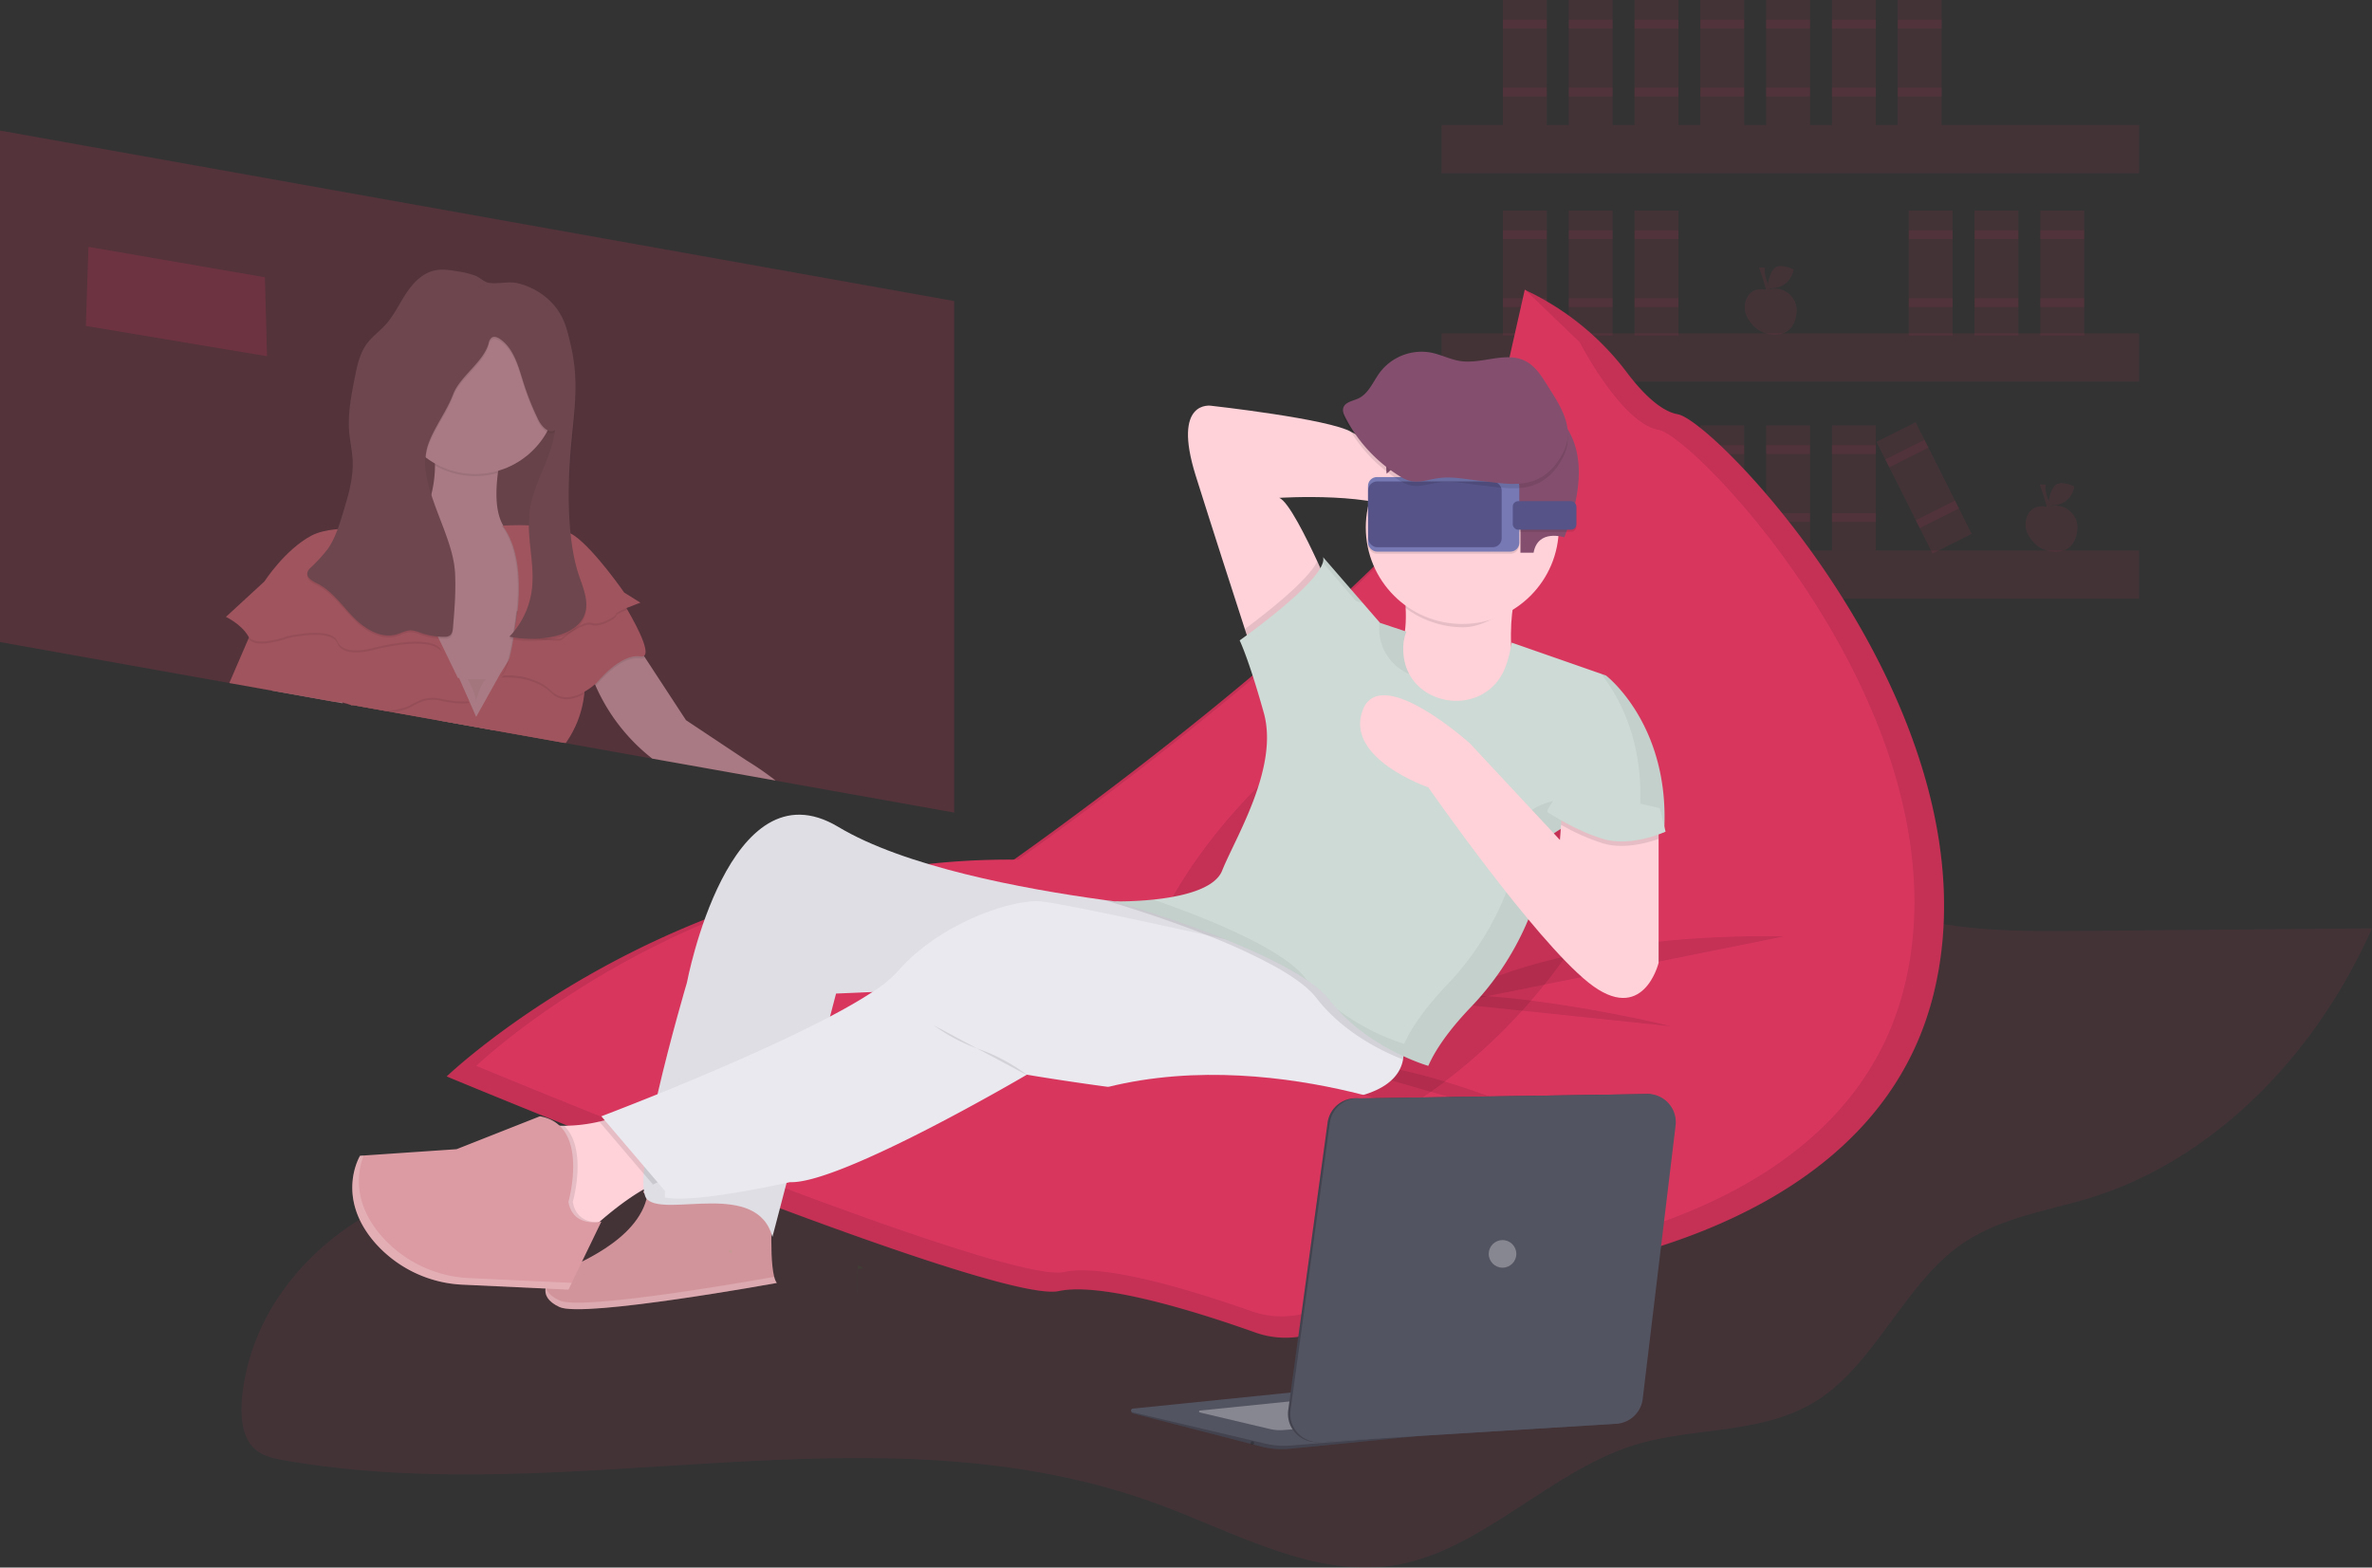 <svg id="3a829f7c-178b-4e23-b0ad-ea78953b0702" data-name="Layer 1" xmlns="http://www.w3.org/2000/svg" width="1081.36" height="714.79" viewBox="0 0 1081.36 714.79"><rect x="0" y="0" width="1081.36" height="714.79" fill="#333333" stroke="none"/><title>vr_chat</title><rect x="657.16" y="57" width="318" height="22" fill="#d9365e" opacity="0.1"/><rect x="657.16" y="152" width="318" height="22" fill="#d9365e" opacity="0.1"/><rect x="657.16" y="251" width="318" height="22" fill="#d9365e" opacity="0.1"/><rect x="685.16" width="20" height="57" fill="#d9365e" opacity="0.1"/><rect x="685.16" y="9" width="20" height="4" fill="#d9365e" opacity="0.1"/><rect x="685.16" y="40" width="20" height="4" fill="#d9365e" opacity="0.1"/><rect x="715.16" width="20" height="57" fill="#d9365e" opacity="0.1"/><rect x="715.16" y="9" width="20" height="4" fill="#d9365e" opacity="0.1"/><rect x="715.16" y="40" width="20" height="4" fill="#d9365e" opacity="0.1"/><rect x="745.16" width="20" height="57" fill="#d9365e" opacity="0.1"/><rect x="745.16" y="9" width="20" height="4" fill="#d9365e" opacity="0.1"/><rect x="745.16" y="40" width="20" height="4" fill="#d9365e" opacity="0.1"/><rect x="775.16" width="20" height="57" fill="#d9365e" opacity="0.1"/><rect x="775.16" y="9" width="20" height="4" fill="#d9365e" opacity="0.1"/><rect x="775.16" y="40" width="20" height="4" fill="#d9365e" opacity="0.1"/><rect x="805.16" width="20" height="57" fill="#d9365e" opacity="0.1"/><rect x="805.16" y="9" width="20" height="4" fill="#d9365e" opacity="0.1"/><rect x="805.16" y="40" width="20" height="4" fill="#d9365e" opacity="0.1"/><rect x="835.16" width="20" height="57" fill="#d9365e" opacity="0.1"/><rect x="835.16" y="9" width="20" height="4" fill="#d9365e" opacity="0.1"/><rect x="835.16" y="40" width="20" height="4" fill="#d9365e" opacity="0.1"/><rect x="865.16" width="20" height="57" fill="#d9365e" opacity="0.1"/><rect x="865.16" y="9" width="20" height="4" fill="#d9365e" opacity="0.1"/><rect x="865.16" y="40" width="20" height="4" fill="#d9365e" opacity="0.1"/><rect x="926.49" y="286.61" width="20" height="57" transform="translate(-101.22 360.53) rotate(-26.63)" fill="#d9365e" opacity="0.1"/><rect x="918.64" y="297.46" width="20" height="4" transform="translate(-95.04 355.36) rotate(-26.63)" fill="#d9365e" opacity="0.1"/><rect x="932.54" y="325.18" width="20" height="4" transform="translate(-105.99 364.53) rotate(-26.63)" fill="#d9365e" opacity="0.1"/><rect x="685.16" y="96" width="20" height="57" fill="#d9365e" opacity="0.1"/><rect x="685.16" y="105" width="20" height="4" fill="#d9365e" opacity="0.1"/><rect x="685.16" y="136" width="20" height="4" fill="#d9365e" opacity="0.1"/><rect x="715.16" y="96" width="20" height="57" fill="#d9365e" opacity="0.1"/><rect x="715.16" y="105" width="20" height="4" fill="#d9365e" opacity="0.1"/><rect x="715.16" y="136" width="20" height="4" fill="#d9365e" opacity="0.1"/><rect x="745.16" y="96" width="20" height="57" fill="#d9365e" opacity="0.1"/><rect x="745.16" y="105" width="20" height="4" fill="#d9365e" opacity="0.1"/><rect x="745.16" y="136" width="20" height="4" fill="#d9365e" opacity="0.1"/><rect x="870.16" y="96" width="20" height="57" fill="#d9365e" opacity="0.1"/><rect x="870.16" y="105" width="20" height="4" fill="#d9365e" opacity="0.1"/><rect x="870.16" y="136" width="20" height="4" fill="#d9365e" opacity="0.1"/><rect x="900.16" y="96" width="20" height="57" fill="#d9365e" opacity="0.1"/><rect x="900.16" y="105" width="20" height="4" fill="#d9365e" opacity="0.1"/><rect x="900.16" y="136" width="20" height="4" fill="#d9365e" opacity="0.1"/><rect x="930.16" y="96" width="20" height="57" fill="#d9365e" opacity="0.1"/><rect x="930.16" y="105" width="20" height="4" fill="#d9365e" opacity="0.1"/><rect x="930.16" y="136" width="20" height="4" fill="#d9365e" opacity="0.1"/><rect x="685.16" y="194" width="20" height="57" fill="#d9365e" opacity="0.1"/><rect x="685.16" y="203" width="20" height="4" fill="#d9365e" opacity="0.1"/><rect x="685.16" y="234" width="20" height="4" fill="#d9365e" opacity="0.1"/><rect x="715.16" y="194" width="20" height="57" fill="#d9365e" opacity="0.1"/><rect x="715.16" y="203" width="20" height="4" fill="#d9365e" opacity="0.1"/><rect x="715.16" y="234" width="20" height="4" fill="#d9365e" opacity="0.1"/><rect x="745.16" y="194" width="20" height="57" fill="#d9365e" opacity="0.1"/><rect x="745.16" y="203" width="20" height="4" fill="#d9365e" opacity="0.1"/><rect x="745.16" y="234" width="20" height="4" fill="#d9365e" opacity="0.1"/><rect x="775.16" y="194" width="20" height="57" fill="#d9365e" opacity="0.1"/><rect x="775.16" y="203" width="20" height="4" fill="#d9365e" opacity="0.1"/><rect x="775.16" y="234" width="20" height="4" fill="#d9365e" opacity="0.1"/><rect x="805.16" y="194" width="20" height="57" fill="#d9365e" opacity="0.1"/><rect x="805.16" y="203" width="20" height="4" fill="#d9365e" opacity="0.1"/><rect x="805.16" y="234" width="20" height="4" fill="#d9365e" opacity="0.1"/><rect x="835.16" y="194" width="20" height="57" fill="#d9365e" opacity="0.1"/><rect x="835.16" y="203" width="20" height="4" fill="#d9365e" opacity="0.1"/><rect x="835.16" y="234" width="20" height="4" fill="#d9365e" opacity="0.1"/><g opacity="0.1"><path d="M864.87,224.89s-6.06-2.06-9,3.29a9.75,9.75,0,0,0,.13,9.38c1.92,3.46,5.87,8,13.35,7.56,6.35-.34,8.46-5.18,9-9.69a10,10,0,0,0-13.22-10.66Z" transform="translate(-59.32 -92.61)" fill="#d9365e"/><path d="M857.3,238a9.75,9.75,0,0,1-.13-9.38c2.92-5.34,9-3.29,9-3.29l.31-.11a9.87,9.87,0,0,1,7.13.16,9.87,9.87,0,0,0-8.41-.8l-.31.11s-6.06-2.06-9,3.29a9.75,9.75,0,0,0,.13,9.38,14.57,14.57,0,0,0,6.86,6.49A15,15,0,0,1,857.3,238Z" transform="translate(-59.32 -92.61)" fill="#d9365e" opacity="0.1"/><path d="M861.74,227.45s2.25,1.77,7.71,0" transform="translate(-59.32 -92.61)" fill="#d9365e" opacity="0.2"/><path d="M861.26,214.61s3.85,10.44,3.53,13.17l3.05-.32s-5.14-9.15-3.85-12.85Z" transform="translate(-59.32 -92.61)" fill="#d9365e"/><path d="M861.26,214.61s3.85,10.44,3.53,13.17l3.05-.32s-5.14-9.15-3.85-12.85Z" transform="translate(-59.32 -92.61)" fill="#d9365e" opacity="0.2"/><path d="M877,215.48s-6.07-3.1-8.78-.54-3.13,9.11-3.13,9.11S875,225.41,877,215.48Z" transform="translate(-59.32 -92.61)" fill="#d9365e"/><path d="M877,215.48s-6.07-3.1-8.78-.54-3.13,9.11-3.13,9.11S875,225.41,877,215.48Z" transform="translate(-59.32 -92.61)" fill="#d9365e" opacity="0.1"/><path d="M865.08,224.05s1.59-7.6,11.91-8.58" transform="translate(-59.32 -92.61)" fill="#d9365e"/></g><g opacity="0.1"><path d="M992.87,323.89s-6.06-2.06-9,3.29a9.75,9.75,0,0,0,.13,9.38c1.92,3.46,5.87,8,13.35,7.56,6.35-.34,8.46-5.18,9-9.69a10,10,0,0,0-13.22-10.66Z" transform="translate(-59.32 -92.61)" fill="#d9365e"/><path d="M985.3,337a9.75,9.75,0,0,1-.13-9.38c2.92-5.34,9-3.29,9-3.29l.31-.11a9.87,9.87,0,0,1,7.13.16,9.87,9.87,0,0,0-8.41-.8l-.31.11s-6.06-2.06-9,3.29a9.75,9.75,0,0,0,.13,9.38,14.57,14.57,0,0,0,6.86,6.49A15,15,0,0,1,985.3,337Z" transform="translate(-59.32 -92.61)" fill="#d9365e" opacity="0.1"/><path d="M989.74,326.45s2.25,1.77,7.71,0" transform="translate(-59.32 -92.61)" fill="#d9365e" opacity="0.2"/><path d="M989.26,313.61s3.85,10.44,3.53,13.17l3.05-.32s-5.14-9.15-3.85-12.85Z" transform="translate(-59.32 -92.61)" fill="#d9365e"/><path d="M989.26,313.61s3.85,10.44,3.53,13.17l3.05-.32s-5.14-9.15-3.85-12.85Z" transform="translate(-59.32 -92.61)" fill="#d9365e" opacity="0.2"/><path d="M1005,314.48s-6.07-3.1-8.78-.54-3.13,9.11-3.13,9.11S1003,324.41,1005,314.48Z" transform="translate(-59.32 -92.61)" fill="#d9365e"/><path d="M1005,314.48s-6.07-3.1-8.78-.54-3.13,9.11-3.13,9.11S1003,324.41,1005,314.48Z" transform="translate(-59.32 -92.61)" fill="#d9365e" opacity="0.1"/><path d="M993.08,323.05s1.59-7.6,11.91-8.58" transform="translate(-59.32 -92.61)" fill="#d9365e"/></g><path d="M838.16,459.58c24.49,14.2,47.07,33.71,72.6,44.64,31.07,13.31,64.62,13.16,97.45,12.87l132.47-1.17c-26.83,60.46-74.23,106-127.75,122.68-21,6.56-43.43,9.14-61.95,23.23-23.08,17.56-36.76,50.58-60.22,67.31-25.86,18.42-58,13.45-86.82,22.54-37.57,11.84-69,47.42-107.32,54.42-37.06,6.77-73.19-14.24-109.11-27.51-128.3-47.38-266.91,3.23-399.34-20.2-5.09-.9-10.51-2.12-14.19-6.61-4.73-5.76-5.12-15.11-4.18-23.3,4.72-41.08,34.17-71.27,65.05-86.16,65.79-31.71,139.7-11.79,209.59-23.21,48-7.85,93.66-30.46,138.7-52.88,47.16-23.48,95.06-46.51,139.75-76.89C768.34,458.45,783.05,427.61,838.16,459.58Z" transform="translate(-59.32 -92.61)" fill="#d9365e" opacity="0.1"/><path d="M411.46,642.63s-2,30,2,35c0,0-88,16-99,11s-6-13,0-16,36-14,40-35c0,0-13-6,29,2S411.46,642.63,411.46,642.63Z" transform="translate(-59.32 -92.61)" fill="#dc9ba3"/><path d="M411.46,642.63s-2,30,2,35c0,0-88,16-99,11s-6-13,0-16,36-14,40-35c0,0-13-6,29,2S411.46,642.63,411.46,642.63Z" transform="translate(-59.32 -92.61)" opacity="0.05"/><path d="M754.65,224.87l.38.18a123.37,123.37,0,0,1,46,37.47c6.82,9,15.2,17.58,23.17,19C841.86,284.63,972,420,940.77,546S727.33,677.16,727.33,677.16s-38.76,6.57-61,19.71a41.14,41.14,0,0,1-34.75,3.34c-26.48-9.42-70-23.08-89.62-18.88-29.15,6.25-279-97.87-279-97.87s104.12-100,257.17-97.87c0,0,241.55-168.67,233.22-238.43Z" transform="translate(-59.32 -92.61)" fill="#d9365e"/><path d="M754.65,224.87l.38.18a123.37,123.37,0,0,1,46,37.47c6.82,9,15.2,17.58,23.17,19C841.86,284.63,972,420,940.77,546S727.33,677.16,727.33,677.16s-38.76,6.57-61,19.71a41.14,41.14,0,0,1-34.75,3.34c-26.48-9.42-70-23.08-89.62-18.88-29.15,6.25-279-97.87-279-97.87s104.12-100,257.17-97.87c0,0,241.55-168.67,233.22-238.43Z" transform="translate(-59.32 -92.61)" opacity="0.1"/><path d="M754.46,224.63l25,24s19,37,36,40,142,133,112,254-205,126-205,126-36.42,6.17-57.85,18.52a41.62,41.62,0,0,1-34.71,3.39c-25.49-9-66.78-21.91-85.43-17.91-28,6-268-94-268-94s100-96,247-94c0,0,232-162,224-229Z" transform="translate(-59.32 -92.61)" fill="#d9365e"/><ellipse cx="688.69" cy="506.93" rx="143.56" ry="78.86" transform="translate(-216.07 542.85) rotate(-45)" opacity="0.1"/><path d="M754.46,351.63s-11,18-4,53-18,35-18,35h-50l-17-44,24,2s16-4,9-41Z" transform="translate(-59.32 -92.61)" fill="#ffd2d9"/><path d="M604.46,309.63c7.65,24.35,17.24,54,22.36,69.82l3.64,11.18,33-34s-1.45-3.37-3.62-8.09C655,338.08,646.6,321,642.46,319.63c0,0,46-3,60,8s10-30,10-30-27-2-37-8-64-12-64-12S593.46,274.63,604.46,309.63Z" transform="translate(-59.32 -92.61)" fill="#ffd2d9"/><path d="M785.46,611.63s-85-39-115-33" transform="translate(-59.32 -92.61)" opacity="0.1"/><path d="M872.46,519.63s-103-4-159,32" transform="translate(-59.32 -92.61)" opacity="0.1"/><path d="M821.46,560.63s-81-20-124-13" transform="translate(-59.32 -92.61)" opacity="0.1"/><path d="M304.46,603.63l7,51,18-2s1.09-1,2.94-2.68c4.85-4.27,14.94-12.64,24.6-17.2a30.14,30.14,0,0,1,10.46-3.12l-20-30a110.5,110.5,0,0,1-14.93,4.42,72.06,72.06,0,0,1-16.08,1.9A29.35,29.35,0,0,1,304.46,603.63Z" transform="translate(-59.32 -92.61)" fill="#ffd2d9"/><path d="M354.46,639.63c9,8,50-9,57,17L417.9,632l19.83-75.89,2.73-10.45,16.52-.71,189.58-8.09,10.74-.46,5.66-.24-7.51-3.72-50-24.78s-18-1.26-42.85-4.67h0c-37.66-5.16-91-15.25-121.12-33.32-50-30-69,71-69,71s-7.6,25.63-13.4,50.88c-2.76,12-5.11,24-6,33.06C352.25,632.29,352.51,637.9,354.46,639.63Z" transform="translate(-59.32 -92.61)" fill="#e9e9ef"/><path d="M354.46,639.63c9,8,50-9,57,17L417.9,632l19.83-75.89,2.73-10.45,17-1,183.16-11.26,11.31-.7,3.48-.21,4.51-.28-54.5-24.5s-18-1.26-42.85-4.67h0c-37.66-5.16-91-15.25-121.12-33.32-50-30-69,71-69,71s-7.6,25.63-13.4,50.88c-2.76,12-5.11,24-6,33.06C352.25,632.29,352.51,637.9,354.46,639.63Z" transform="translate(-59.32 -92.61)" opacity="0.05"/><path d="M332.53,604.05,350,624.57l7,8.18a30.14,30.14,0,0,1,10.46-3.12l-20-30A110.5,110.5,0,0,1,332.53,604.05Z" transform="translate(-59.32 -92.61)" opacity="0.1"/><path d="M333.46,601.63,353,624.57l9.43,11.06v3C374,641.29,410,633.71,417.9,632c1-.21,1.56-.34,1.56-.34,23,1,108-49,108-49s93,16,138,12c25.13-2.24,32.17-11.33,33.49-18.93a19.72,19.72,0,0,0-1.49-11.07L657.3,536.37,652,532.62l-8.51-6s-14.79-3.35-33.58-7.5h0c-29.35-6.47-68.47-14.88-76.39-15.49-13-1-46,10-65,32a56.16,56.16,0,0,1-11,9l-.52.34c-5.34,3.54-11.92,7.31-19.25,11.16-24.21,12.75-56.48,26.44-78.67,35.43C343.91,597.67,333.46,601.63,333.46,601.63Z" transform="translate(-59.32 -92.61)" fill="#e9e9ef"/><path d="M304.46,603.63l7,51,18-2s1.09-1,2.94-2.68c-4,.09-10.56-1.06-11.94-9.32,0,0,6.93-24.25-4-34.68A29.35,29.35,0,0,1,304.46,603.63Z" transform="translate(-59.32 -92.61)" opacity="0.1"/><path d="M318.46,640.63s10-35-13-39l-38,15-44,3s-11.49,18.75,6.92,39.79a56.57,56.57,0,0,0,40,19l48.08,2.25,15-31S320.46,652.63,318.46,640.63Z" transform="translate(-59.32 -92.61)" fill="#dc9ba3"/><path d="M562.61,503c5,1.47,25.88,7.7,47.24,16.16h0a263.12,263.12,0,0,1,30.78,14.19c2.07,1.16,4,2.33,5.9,3.51,5.6,3.55,10.11,7.19,12.9,10.8,12.34,16,30.47,24.56,39.49,28.07a19.72,19.72,0,0,0-1.49-11.07L657.3,536.37l5.66-.24-7.51-3.72,4.51-.28-54.5-24.5S587.45,506.37,562.61,503Z" transform="translate(-59.32 -92.61)" opacity="0.1"/><path d="M626.82,379.45l3.64,11.18,33-34s-1.45-3.37-3.62-8.09C655.67,357.38,635.75,372.82,626.82,379.45Z" transform="translate(-59.32 -92.61)" opacity="0.1"/><path d="M745.88,396.06a58.14,58.14,0,0,0,2.58-10.43l43,15s29.5,22.5,26.5,71.5c0,0-36.5-13.5-52.5,2.5l-.33,2.82a130,130,0,0,1-35.25,74.38c-8,8.35-15.45,17.77-19.42,26.8,0,0-28-8-45-30s-98-45-98-45,43,1,49-14,26-47,19-72-11-33-11-33,41-29,38-38l26,30,12,4a19.2,19.2,0,0,0-1.41,7.31C698.41,415.13,736.77,421.68,745.88,396.06Z" transform="translate(-59.32 -92.61)" fill="#cedad5"/><path d="M710,601.13s-97-40-176-2l19,40,91,2Z" transform="translate(-59.32 -92.61)" fill="#d9365e"/><path d="M700,369.77a103.66,103.66,0,0,0-1.52-11.14l56-5s-3.88,3.35-5.57,15.85c-6.57,3.9-14.24,9.15-22.43,9.15A43.8,43.8,0,0,1,700,369.77Z" transform="translate(-59.32 -92.61)" opacity="0.1"/><circle cx="666.64" cy="240.53" r="44" fill="#ffd2d9"/><path d="M758.46,344.63h-6v-17l-6-18s-30-14-44-11l-11,10s-3-24,15-33,50-5,58,2,21,19,11,52l-3,8S760.46,333.63,758.46,344.63Z" transform="translate(-59.32 -92.61)" fill="#844f6e"/><g opacity="0.05"><path d="M680.74,367.73l-3.28-1.09-15.1-17.43a4.26,4.26,0,0,0,.1-2.57Z" transform="translate(-59.32 -92.61)"/><path d="M701.79,400c-7.93-3.5-14-11.1-13.73-22,0-.59,0-1.15.1-1.68l.32.36,12,4a19.2,19.2,0,0,0-1.41,7.31A23.9,23.9,0,0,0,701.79,400Z" transform="translate(-59.32 -92.61)"/><path d="M585.14,502.82c25.06,8.72,59,22.45,69.32,35.82.25.33.51.64.77,1-27.46-18.83-87.77-36-87.77-36A155.87,155.87,0,0,0,585.14,502.82Z" transform="translate(-59.32 -92.61)"/><path d="M699.46,568.63c4-9,11.47-18.45,19.42-26.8a130,130,0,0,0,35.25-74.38l.33-2.82c16-16,52.5-2.5,52.5-2.5,1.9-31.08-9.27-51.49-17.69-62.27l2.19.77s29.5,22.5,26.5,71.5c0,0-36.5-13.5-52.5,2.5l-.33,2.82a130,130,0,0,1-35.25,74.38c-8,8.35-15.45,17.77-19.42,26.8,0,0-24.37-7-41.44-25.76A103.52,103.52,0,0,0,699.46,568.63Z" transform="translate(-59.32 -92.61)"/></g><path d="M710.46,451.63s48,69,73,89,32-9,32-9v-64l-44-5L771,468.7l-.53,6.93-41-44s-41-37-49-15S710.46,451.63,710.46,451.63Z" transform="translate(-59.32 -92.61)" fill="#ffd2d9"/><path d="M771,468.7a95.27,95.27,0,0,0,19,8.43c9.45,2.91,20.28-.15,25.5-2v-7.47l-44-5Z" transform="translate(-59.32 -92.61)" opacity="0.1"/><path d="M816,461.13l2.63,10.71S803,479.13,790,475.13s-23-11-25-12,8-12,8-12Z" transform="translate(-59.32 -92.61)" fill="#cedad5"/><path d="M528,583.13a81.22,81.22,0,0,0-22-12,78.6,78.6,0,0,1-21-11" transform="translate(-59.32 -92.61)" opacity="0.1"/><path d="M223.46,619.63l1.64-.11c-2.38,6-5.82,20.79,8.29,36.9a56.57,56.57,0,0,0,40,19l46.57,2.18-1.49,3.07-48.08-2.25a56.57,56.57,0,0,1-40-19C212,638.39,223.46,619.63,223.46,619.63Z" transform="translate(-59.32 -92.61)" fill="#fff" opacity="0.2"/><path d="M450.23,671.13h.15c-.13,2.36-.36,7.23-.4,12.58C449.93,679,450.08,674.39,450.23,671.13Z" transform="translate(-59.32 -92.61)" fill="lime" opacity="0.05"/><path d="M393.26,662.5q-.21.91-.47,1.79C391.81,663.72,390.4,662.66,393.26,662.5Z" transform="translate(-59.32 -92.61)" fill="lime" opacity="0.05"/><path d="M314.46,685.63c10.25,4.66,87.33-8.91,97.81-10.79a7.79,7.79,0,0,0,1.19,2.79s-88,16-99,11c-5.66-2.57-7.08-5.94-6.31-9C308.73,681.77,310.61,683.88,314.46,685.63Z" transform="translate(-59.32 -92.61)" fill="#fff" opacity="0.2"/><path d="M450.37,671.14c.05-1,.09-1.51.09-1.51S455.55,671.45,450.37,671.14Z" transform="translate(-59.32 -92.61)" fill="lime" opacity="0.05"/><rect x="682.96" y="311.13" width="69" height="34" rx="4.08" ry="4.08" transform="translate(1375.61 563.66) rotate(-180)" opacity="0.1"/><rect x="748.96" y="322.13" width="29" height="13" rx="2.44" ry="2.44" transform="translate(1467.61 564.66) rotate(-180)" opacity="0.1"/><rect x="682.96" y="310.13" width="69" height="34" rx="4.08" ry="4.08" transform="translate(1375.61 561.66) rotate(-180)" fill="#7679b4"/><rect x="683.02" y="312.13" width="60.88" height="30" rx="4.08" ry="4.08" transform="translate(1367.61 561.66) rotate(-180)" fill="#565388"/><rect x="748.96" y="321.13" width="29" height="13" rx="2.44" ry="2.44" transform="translate(1467.61 562.66) rotate(-180)" fill="#565388"/><path d="M698,312.11a68.15,68.15,0,0,1-25.38-27.21c-.67-1.31-1.31-2.78-.94-4.2.71-2.72,4.26-3.2,6.82-4.37,4.77-2.19,6.78-7.72,9.91-11.93a23.86,23.86,0,0,1,23.33-9c4.56.92,8.78,3.18,13.38,3.86,9.92,1.45,20.74-4.56,29.65,0,4.06,2.09,6.81,6,9.23,9.9,6.07,9.71,13.68,20,8.16,31.39-3.17,6.51-8.23,11.91-15.34,13.81s-15.34.32-22.57-.47c-5.95-.64-12.18-2-18.17-1.37C709.07,313.28,704.69,316.14,698,312.11Z" transform="translate(-59.32 -92.61)" opacity="0.1"/><path d="M698,310.11a68.15,68.15,0,0,1-25.38-27.21c-.67-1.31-1.31-2.78-.94-4.2.71-2.72,4.26-3.2,6.82-4.37,4.77-2.19,6.78-7.72,9.91-11.93a23.86,23.86,0,0,1,23.33-9c4.56.92,8.78,3.18,13.38,3.86,9.92,1.45,20.74-4.56,29.65,0,4.06,2.09,6.81,6,9.23,9.9,6.07,9.71,13.68,20,8.16,31.39-3.17,6.51-8.23,11.91-15.34,13.81s-15.34.32-22.57-.47c-5.95-.64-12.18-2-18.17-1.37C709.07,311.28,704.69,314.14,698,310.11Z" transform="translate(-59.32 -92.61)" fill="#844f6e"/><polygon points="120.77 126.44 40.32 112.57 39.15 148.62 121.73 162.43 120.77 126.44" fill="#d9365e" opacity="0.2"/><polygon points="0 59.53 0 292.78 104.54 311.46 124.09 314.96 152.65 320.06 156.21 320.7 159.17 321.23 160.26 321.42 160.52 321.47 175.71 324.19 178.97 324.77 200.29 328.58 224.86 332.97 257.26 338.76 257.84 338.86 297.36 345.93 353.59 355.98 435 370.53 435 137.28 0 59.53" fill="#d9365e" opacity="0.2"/><g opacity="0.5"><rect x="182.23" y="178.97" width="74.38" height="77.15" fill="#865a61"/><rect x="182.23" y="168.34" width="74.38" height="77.15" opacity="0.1"/><path d="M223.76,370.66l1.83,2.58,5.83,8.21.85,1.2,2.92,4.12.57.8,10.07,14.19.66.93,6.13,8.64.56.79,6.43,9.06,24.57,4.39,3.33-.4,11.6-22.61.36-.71.05-.11,6.24-12.16.23-.44.07-.49.57-4.1,0-.16.1-.77h0v-.14l2.1-15.2v-.1l2.68-19.46L313,338.09l.35-2.54a33.89,33.89,0,0,1-7.57,2.54,24.87,24.87,0,0,1-5,.55h-.08a16.94,16.94,0,0,1-4.29-.55,12.38,12.38,0,0,1-7.64-5.79l0,0c-2.73-4.54-4-12-2.46-24,0-.32.08-.64.13-1q.55-4,1.56-8.68L260,285l-.42-.2-3.94-1.92s.6,2.83,1.14,7.15l.09.73a106.05,106.05,0,0,1,.76,13.19c0,.31,0,.62,0,.93a56.25,56.25,0,0,1-1.69,13.28,4.37,4.37,0,0,1-.13.49c-2.09,7.46-6.31,13.51-14.25,14.91a22.76,22.76,0,0,1-6.7.13,26.29,26.29,0,0,0-8.67.24C206.84,338.29,223.76,370.66,223.76,370.66Z" transform="translate(-59.32 -92.61)" fill="#fdc2cc"/><path d="M288,298.6q-1.13,5.25-1.7,9.65A37.62,37.62,0,0,1,276,309.69a37.24,37.24,0,0,1-18.34-4.8,109,109,0,0,0-2-22Z" transform="translate(-59.32 -92.61)" opacity="0.1"/><circle cx="216.64" cy="178.74" r="37.42" fill="#fdc2cc"/><path d="M215,401.61s.19.32.51.93a56.79,56.79,0,0,1,4.35,11.53L235,416.79l3.26.58,21.32,3.81,24.57,4.39,32.4,5.79a47.64,47.64,0,0,0,8.9-22.25c.05-.32.09-.65.12-1,.16-1.52.25-3.08.26-4.7,0,0,0,0,0,0a.14.14,0,0,0,0-.09v-.06c0-.54,0-1.11,0-1.66-.26-10.84-10.81-13-19.79-13a65,65,0,0,0-12.54,1.41l-2.16,3.49v0a0,0,0,0,1,0,0l-.85,1.34s0,0,0,0l-3,4.8-11.09,19.87-3.25-7.39-.2-.45,0,0-4.35-9.89h-.45l-22.32-.1Z" transform="translate(-59.32 -92.61)" fill="#ec7580"/><path d="M219.66,414.31c0-.09-.05-.19-.08-.29a52.65,52.65,0,0,0-4.6-11.48h.51l31,.15,21.67.1h.44l4.19,9.51.18.42.2.45,3.25,7.38,11.09-19.86,0,0,.12-.19,2.14-3.45,1-1.66h0l.53-.86,2.16-3.49s1.94-.45,4.86-.84l1-.13c.78-.09,1.6-.18,2.47-.25l.82-.06h.11l1.58-.08c.46,0,.92,0,1.39,0,1.36,0,2.76,0,4.16.11l1.1.1a23.68,23.68,0,0,1,8.41,2.28,5.18,5.18,0,0,1,.57.31,12,12,0,0,1,1.85,1.29c.23.19.45.39.67.6A10.62,10.62,0,0,1,324,396a9.59,9.59,0,0,1,.76,1.37,10.87,10.87,0,0,1,.58,1.54,12.58,12.58,0,0,1,.38,1.71,16,16,0,0,1,.16,1.9c0,.24,0,.48,0,.71v.09a.09.09,0,0,1,0,.07s0,0,0,0c0,.55,0,1.1,0,1.63,0,.37,0,.74,0,1.1a.06.06,0,0,1,0,.06h0c0,.29,0,.57-.05.86s0,.66-.07,1,0,.66-.09,1a47.41,47.41,0,0,1-8.44,22.41l-.58-.1-32.4-5.79-24.57-4.39-21.32-3.81-3.26-.58-15.19-2.72c0,.12.07.24.1.36Z" transform="translate(-59.32 -92.61)" fill="#ec7580"/><path d="M328.16,397.92a54.09,54.09,0,0,0,2.41,6.73l.29.68a86.08,86.08,0,0,0,25.82,33.2l56.23,10a140.89,140.89,0,0,0-13.14-9.09L372.05,421l-18.82-28.76-.38-.58-5.28-8.07Z" transform="translate(-59.32 -92.61)" fill="#fdc2cc"/><path d="M353.23,392.26a1.88,1.88,0,0,1-2,.58c-9.24-1.39-19.86,12-19.86,12l-.54.49a54.38,54.38,0,0,1-2.7-7.41l19.4-14.32Z" transform="translate(-59.32 -92.61)" opacity="0.1"/><path d="M325.6,409.05c-4.35,2.42-10.32,4.16-15-.51-8.06-8.06-22.18-7-23.06-6.93,1.44-.2,2.72-3.16,3.81-7.13l2.16-3.49s31.88-7.39,32.34,11.55A50.63,50.63,0,0,1,325.6,409.05Z" transform="translate(-59.32 -92.61)" opacity="0.1"/><path d="M308.88,368.18l-2.89,21-6.52,12.71a39.75,39.75,0,0,0-12.38-1.16c4.6-.63,7.56-29.34,7.56-29.34l.26-.06Z" transform="translate(-59.32 -92.61)" opacity="0.1"/><path d="M351.26,391.91c-9.24-1.39-19.86,12-19.86,12s-12.47,12-20.79,3.7c-8.06-8.06-22.18-7-23.06-6.93,4.6-.63,7.56-29.34,7.56-29.34l.26-.06,44.33-9.86s2.64,4.05,5.63,9.21C350.72,379.93,357.21,392.81,351.26,391.91Z" transform="translate(-59.32 -92.61)" fill="#ec7580"/><path d="M340.18,373.44c.46.92-7.39,5.54-11.09,4.16s-12.93,6-13.86,6.93-21.71-1.39-21.71-1.39a97.69,97.69,0,0,0,1.86-11.85l44.33-9.86s2.64,4.05,5.63,9.21C342.58,371.76,339.95,373,340.18,373.44Z" transform="translate(-59.32 -92.61)" opacity="0.1"/><path d="M313.38,335.56l-4.5,32.62-2.12,15.33c-6.19-.46-13.71-1.3-13.71-1.3s7.85-32.8-5.08-49.89l.77-.05C296,344.35,313.38,335.56,313.38,335.56Z" transform="translate(-59.32 -92.61)" opacity="0.1"/><path d="M288.44,332.32s23.56-1.85,32.8,4.62,22.64,25.87,22.64,25.87l7.39,4.62s-11.55,4.16-11.09,5.08-7.39,5.54-11.09,4.16-12.93,6-13.86,6.93-21.71-1.39-21.71-1.39S301.37,349.41,288.44,332.32Z" transform="translate(-59.32 -92.61)" fill="#ec7580"/><path d="M183.41,407.56l28.56,5.1,3.56.64-.12-.37a28.62,28.62,0,0,0-3.66-7.62c-8.78-12-28.18,0-28.18,0S183.5,406.11,183.41,407.56Z" transform="translate(-59.32 -92.61)" fill="#fdc2cc"/><path d="M183.41,407.56l28.56,5.1,3.56.64-.12-.37a28.62,28.62,0,0,0-3.66-7.62c-8.78-12-28.18,0-28.18,0S183.5,406.11,183.41,407.56Z" transform="translate(-59.32 -92.61)" opacity="0.1"/><path d="M219.66,414.31c0-.09-.05-.19-.08-.29a52.65,52.65,0,0,0-4.6-11.48h.51l31,.15,21.67.1,4.61,9.52.2.41.22.44h0c-.31.06-4.46.85-12.45-.93a16.33,16.33,0,0,0-7.54-.12c-3.39.78-5.74,2.66-8.63,3.81a29.32,29.32,0,0,1-6.26,1.44l-3.26-.58-15.19-2.72c0,.12.07.24.1.36Z" transform="translate(-59.32 -92.61)" opacity="0.1"/><path d="M163.86,404.06l19.55,3.5,28.56,5.1a14.47,14.47,0,0,1,3.44.27,17.57,17.57,0,0,1,3.08.9q.6.22,1.17.48l.28.12c0-.12-.06-.24-.1-.36L235,416.79a36.44,36.44,0,0,0,9.52-1.78c2.73-1.09,5-2.83,8.07-3.68a16.2,16.2,0,0,1,8.1,0c6.78,1.51,10.8,1.17,12.05,1h0a1.94,1.94,0,0,0,.38-.06h0l-.22-.45,0,0-4.35-9-.44-.93h0l-8.77-18.09-.46-1-5.55-11.44,0,0-.37,0-27.39,1.88-1.93.14-3.63.25h0l-.83,0-43.47,3-2.84,6.56-.25.58Z" transform="translate(-59.32 -92.61)" fill="#ec7580"/><path d="M260.72,390.07c-5.08-8.32-31.88-.92-31.88-.92s-12.93,3.7-15.71-3.23-22.64-2.31-22.64-2.31-14.39,5.4-17.87.22l3.09-7.15,77.26-5.3Z" transform="translate(-59.32 -92.61)" opacity="0.1"/><path d="M238.54,335.56s-25.41-5.08-37.42,1.39-21.25,20.79-21.25,20.79L162.32,373.9s6.93,3.23,10.16,8.78,18,0,18,0,19.86-4.62,22.64,2.31,15.71,3.23,15.71,3.23,26.79-7.39,31.88.92Z" transform="translate(-59.32 -92.61)" fill="#ec7580"/><path d="M267.83,217.18c-3.44-.58-7-1.14-10.39-.4-5.63,1.22-9.92,5.78-13.08,10.6s-5.61,10.15-9.51,14.38c-2.61,2.84-5.82,5.12-8.14,8.19-3.42,4.52-4.61,10.3-5.71,15.86-1.62,8.17-3.24,16.48-2.52,24.78.36,4.17,1.31,8.28,1.53,12.46.45,8.42-2,16.7-4.5,24.77-1.7,5.58-3.46,11.26-6.82,16a69.29,69.29,0,0,1-7.81,8.54,4.8,4.8,0,0,0-1.43,2.1c-.59,2.39,2.29,4,4.49,5.07,6.73,3.36,11.15,9.91,16.38,15.3s12.72,10,19.92,7.87c2.13-.64,4.16-1.87,6.39-1.83A14.12,14.12,0,0,1,251,382a32.69,32.69,0,0,0,11,1.85,4.25,4.25,0,0,0,2.39-.52c1.11-.75,1.33-2.27,1.44-3.61.7-8.39,1.4-16.81.93-25.22-1.07-19-18.66-41.05-12-58.92,2.91-7.79,8.23-14.5,11.17-22.27,3.1-8.2,14-14.85,16.21-23.34a3.91,3.91,0,0,1,1.42-2.51c1.15-.71,2.65-.09,3.77.68,6.29,4.34,8.34,12.5,10.63,19.8a122.29,122.29,0,0,0,6.84,17.13c1.47,3,4.71,6.46,7.52,4.64-1.42,12.61-9.6,23.62-11.45,36.18-1.8,12.23,2.57,24.73.87,37a37.94,37.94,0,0,1-10.2,21,50.72,50.72,0,0,0,18.87.17c6.33-1.14,13.11-4.14,15.39-10.16,2.51-6.62-1.36-13.72-3.32-20.53-4.7-16.36-4.34-35.7-2.85-52.66,1.53-17.43,3.84-32.7-.06-49.76a59.4,59.4,0,0,0-3.77-12.29c-3.86-8.16-11.8-14-20.51-16-4.48-1.06-9.07.58-13.25-.2-2.1-.39-4-2.41-6-3.23A39.62,39.62,0,0,0,267.83,217.18Z" transform="translate(-59.32 -92.61)" opacity="0.1"/><path d="M325.79,372.94c-2.29,6-9.06,9-15.39,10.16a50.83,50.83,0,0,1-18.87-.17,37.94,37.94,0,0,0,10.2-21c1.7-12.25-2.67-24.75-.87-37,1.85-12.56,10-23.57,11.45-36.18-2.81,1.82-6.05-1.64-7.53-4.64A122.56,122.56,0,0,1,297.93,267c-2.29-7.29-4.34-15.46-10.63-19.79-1.11-.77-2.61-1.39-3.76-.67a3.89,3.89,0,0,0-1.42,2.51c-2.17,8.49-13.11,15.15-16.21,23.34-2.95,7.77-8.26,14.48-11.17,22.28-6.67,17.86,10.93,39.88,12,58.91.47,8.41-.23,16.83-.93,25.22-.12,1.34-.33,2.86-1.44,3.61A4.24,4.24,0,0,1,262,383a32.58,32.58,0,0,1-11-1.85,14.12,14.12,0,0,0-4.36-1.13c-2.23,0-4.25,1.19-6.38,1.82-7.2,2.17-14.69-2.47-19.92-7.87s-9.65-11.95-16.38-15.3c-2.2-1.1-5.08-2.68-4.49-5.07a4.83,4.83,0,0,1,1.43-2.1,69.36,69.36,0,0,0,7.82-8.54c3.36-4.76,5.11-10.44,6.82-16,2.46-8.07,5-16.34,4.5-24.77-.22-4.18-1.17-8.28-1.53-12.45-.72-8.3.91-16.6,2.52-24.77,1.1-5.57,2.29-11.34,5.71-15.86,2.33-3.07,5.53-5.35,8.14-8.19,3.9-4.24,6.35-9.57,9.51-14.39s7.45-9.37,13.08-10.6c3.41-.74,7-.18,10.39.4a39.57,39.57,0,0,1,8.16,2c2.05.82,3.94,2.84,6,3.22,4.18.78,8.77-.86,13.25.2,8.7,2.05,16.64,7.89,20.51,16a36.72,36.72,0,0,1,1.9,5c.74,2.39,1.3,4.85,1.86,7.29.12.52.24,1,.34,1.55h0c3.42,16.24,1.21,28.07-.28,45s-1.86,39.53,2.85,55.89C324.42,359.22,328.3,366.32,325.79,372.94Z" transform="translate(-59.32 -92.61)" fill="#865a61"/><path d="M272.5,402.31s3.7,6,3.7,10.16c0,0,2.77-10.16,5.08-10.16Z" transform="translate(-59.32 -92.61)" opacity="0.05"/></g><path d="M575.86,735.44l127.8-13.13,1.57,25.17-58.42,5.8a38.16,38.16,0,0,1-12-.93l-59.05-15.26A.84.84,0,0,1,575.86,735.44Z" transform="translate(-59.32 -92.61)" fill="#535461"/><path d="M575.86,735.44l127.8-13.13,1.57,25.17-58.42,5.8a38.16,38.16,0,0,1-12-.93l-59.05-15.26A.84.84,0,0,1,575.86,735.44Z" transform="translate(-59.32 -92.61)" opacity="0.2"/><path d="M575.86,734.92l128.85-13.13L706.28,747l-58.42,4.75a38.16,38.16,0,0,1-12-.93l-60.1-14.21A.84.84,0,0,1,575.86,734.92Z" transform="translate(-59.32 -92.61)" fill="#535461"/><path d="M606.41,735.81l68.13-6.94.83,13.31-30.89,2.51a20.18,20.18,0,0,1-6.35-.49l-31.78-7.51A.44.44,0,0,1,606.41,735.81Z" transform="translate(-59.32 -92.61)" fill="#fff" opacity="0.3"/><path d="M678.65,593.48l132-2a12.88,12.88,0,0,1,11.5,14.35l-15,124.69a12.88,12.88,0,0,1-12,11.32l-135,8.36a12.88,12.88,0,0,1-13.51-14.73l17.92-131A12.88,12.88,0,0,1,678.65,593.48Z" transform="translate(-59.32 -92.61)" fill="#535461"/><path d="M678.65,593.48l132-2a12.88,12.88,0,0,1,11.5,14.35l-15,124.69a12.88,12.88,0,0,1-12,11.32l-135,8.36a12.88,12.88,0,0,1-13.51-14.73l17.92-131A12.88,12.88,0,0,1,678.65,593.48Z" transform="translate(-59.32 -92.61)" opacity="0.2"/><path d="M679.7,593.48l132-2a12.88,12.88,0,0,1,11.5,14.35l-15,124.69a12.88,12.88,0,0,1-12,11.32l-135,8.36a12.88,12.88,0,0,1-13.51-14.73l17.92-131A12.88,12.88,0,0,1,679.7,593.48Z" transform="translate(-59.32 -92.61)" fill="#535461"/><circle cx="684.98" cy="571.76" r="6.29" fill="#fff" opacity="0.3"/><circle cx="570.92" cy="658.02" r="0.79" opacity="0.2"/></svg>